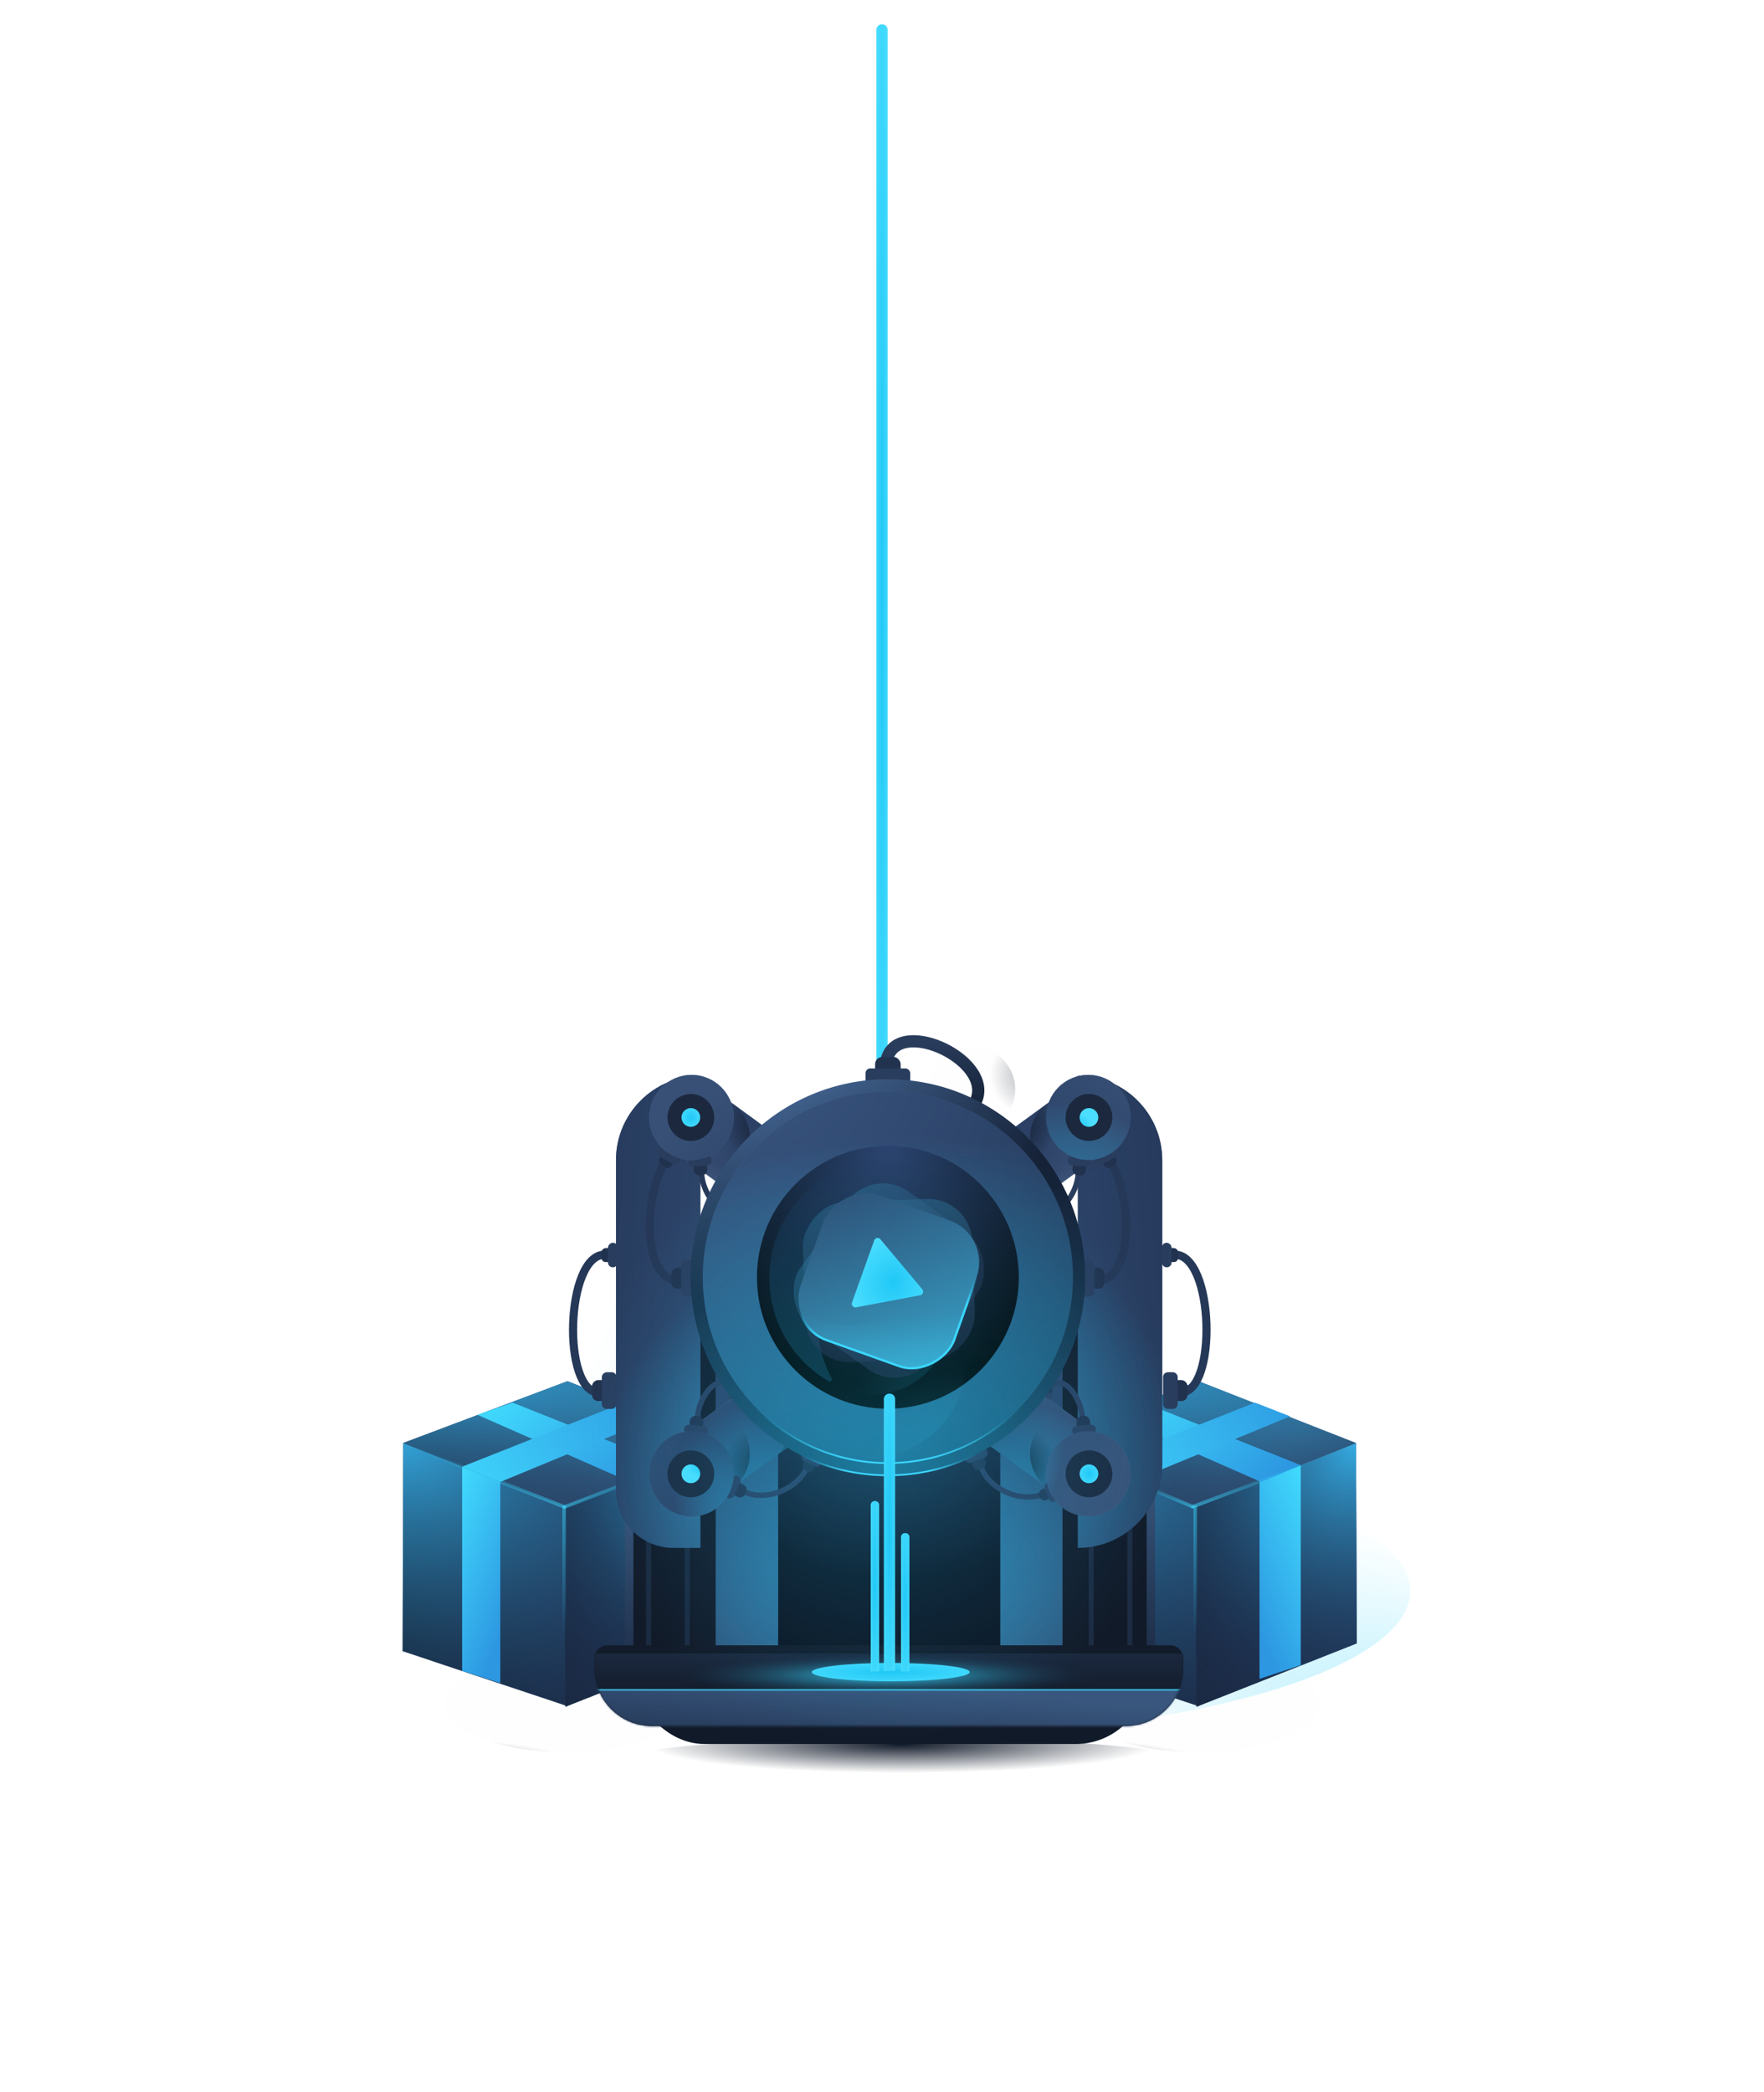 <svg width="942" height="1117" fill="none" xmlns="http://www.w3.org/2000/svg"><g opacity=".35" filter="url(#5gbm0t6vza)"><ellipse rx="78.327" ry="282.626" transform="matrix(0 1.002 .998 0 471 849.5)" fill="url(#qgg6lanusb)"/></g><g filter="url(#cz33iaj32c)"><path d="M468 15.922A2.922 2.922 0 01470.922 13h.156A2.922 2.922 0 01474 15.922V609h-6V15.923z" fill="url(#o8phpz82id)"/></g><path d="M300.314 804.724l-62.242-25.371" stroke="url(#cf9038b34e)" stroke-width="1.892" stroke-linecap="round" stroke-linejoin="round"/><path d="M300.313 804.724l62.478-25.371" stroke="url(#y4fzgfuu9f)" stroke-width="1.892" stroke-linecap="round" stroke-linejoin="round"/><path d="M300.652 804.724v99.516" stroke="url(#t2vk4ldecg)" stroke-width="1.892" stroke-linecap="round" stroke-linejoin="round"/><ellipse opacity=".5" rx="65.098" ry="26.033" transform="matrix(-1 0 0 1 302.679 909.503)" fill="url(#h3bmotze3h)"/><path fill-rule="evenodd" clip-rule="evenodd" d="M301.254 804.74l1.785 106.119L215 881.479l.365-111.126 85.889 34.387z" fill="url(#6l6blttd9i)"/><path fill-rule="evenodd" clip-rule="evenodd" d="M301.254 804.74l1.785 106.119L215 881.479l.365-111.126 85.889 34.387z" fill="url(#t0b50l6ylj)"/><path fill-rule="evenodd" clip-rule="evenodd" d="M387.145 770.353l.365 106.99-85.561 33.797-.694-106.4 85.89-34.387z" fill="url(#ysecooau5k)"/><path d="M387.145 770.353l.365 106.99-85.561 33.797-.694-106.4 85.89-34.387z" fill="url(#58y8tfoagl)"/><path d="M387.145 770.353l.365 106.99-85.561 33.797-.694-106.4 85.89-34.387z" fill="url(#k5z3unig6m)"/><path d="M357.616 781.38v107.573l-22.004 7.335V790.344l22.004-8.964z" fill="url(#o8nhzi7s7n)"/><path d="M246.783 782.033v110.018l20.374 6.519V790.997l-20.374-8.964z" fill="url(#yyhpjm854o)"/><path fill-rule="evenodd" clip-rule="evenodd" d="M387.145 770.393l-84.106-33.02-87.674 32.98 85.89 34.387 85.89-34.347z" fill="url(#dhrwa2c40p)"/><path opacity=".705" d="M387.145 770.393l-84.106-33.02-87.674 32.98 85.89 34.387 85.89-34.347z" fill="url(#0woyiivx5q)"/><path d="M387.145 770.393l-84.106-33.02-87.674 32.98 85.89 34.387 85.89-34.347z" fill="url(#vhm2qmlq3r)"/><path d="M357.616 782.195l-83.94-33.413-18.744 6.52 81.495 35.858 21.189-8.965z" fill="url(#sz41kcnk2s)"/><path d="M267.157 791.16l84.754-35.043-18.744-7.334-86.384 34.228 20.374 8.149z" fill="url(#x3y6av9q9t)"/><path fill-rule="evenodd" clip-rule="evenodd" d="M299.907 804.376l-83.171-33.283 83.171 33.283z" fill="url(#ssihomirzu)"/><path opacity=".5" d="M301.5 804.5l88.5-34.004" stroke="url(#zvgnxqw6rv)" stroke-width="1.892" stroke-linecap="round" stroke-linejoin="round"/><path opacity=".5" d="M301.5 804.5L216 771" stroke="url(#gz7thpxbuw)" stroke-width="1.892" stroke-linecap="round" stroke-linejoin="round"/><path opacity=".5" d="M301.292 804.683v89.382" stroke="url(#y3qhb2hhxx)" stroke-width="1.892" stroke-linecap="round" stroke-linejoin="round"/><path d="M637.314 804.724l-62.242-25.371" stroke="url(#ei5h12h4ey)" stroke-width="1.892" stroke-linecap="round" stroke-linejoin="round"/><path d="M637.313 804.724l62.478-25.371" stroke="url(#14hxb7h0qz)" stroke-width="1.892" stroke-linecap="round" stroke-linejoin="round"/><path d="M637.652 804.724v99.516" stroke="url(#0wdr7phwaA)" stroke-width="1.892" stroke-linecap="round" stroke-linejoin="round"/><ellipse opacity=".5" rx="65.098" ry="26.033" transform="matrix(-1 0 0 1 639.679 909.503)" fill="url(#m05nubf7rB)"/><path fill-rule="evenodd" clip-rule="evenodd" d="M638.254 804.74l1.785 106.119L552 881.479l.365-111.126 85.889 34.387z" fill="url(#ls9psg9twC)"/><path fill-rule="evenodd" clip-rule="evenodd" d="M638.254 804.74l1.785 106.119L552 881.479l.365-111.126 85.889 34.387z" fill="url(#so2byilgfD)"/><path fill-rule="evenodd" clip-rule="evenodd" d="M724.145 770.353l.365 106.99-85.561 33.797-.694-106.4 85.89-34.387z" fill="url(#kcevxvfbuE)"/><path d="M724.145 770.353l.365 106.99-85.561 33.797-.694-106.4 85.89-34.387z" fill="url(#b9uo95m81F)"/><path d="M724.145 770.353l.365 106.99-85.561 33.797-.694-106.4 85.89-34.387z" fill="url(#m8b6pl7eqG)"/><path d="M694.616 781.38v107.573l-22.004 7.335V790.344l22.004-8.964z" fill="url(#omfjsr13aH)"/><path d="M583.783 782.033v110.018l20.374 6.519V790.997l-20.374-8.964z" fill="url(#5ldbrl5syI)"/><path fill-rule="evenodd" clip-rule="evenodd" d="M724.145 770.393l-84.106-33.02-87.674 32.98 85.89 34.387 85.89-34.347z" fill="url(#rq88eekpnJ)"/><path opacity=".705" d="M724.145 770.393l-84.106-33.02-87.674 32.98 85.89 34.387 85.89-34.347z" fill="url(#aqo3caxsmK)"/><path d="M724.145 770.393l-84.106-33.02-87.674 32.98 85.89 34.387 85.89-34.347z" fill="url(#ys45juad8L)"/><path d="M694.616 782.195l-83.94-33.413-18.744 6.52 81.495 35.858 21.189-8.965z" fill="url(#doexjpbnjM)"/><path d="M604.157 791.16l84.754-35.043-18.744-7.334-86.384 34.228 20.374 8.149z" fill="url(#mmpsxr4w4N)"/><path fill-rule="evenodd" clip-rule="evenodd" d="M636.907 804.376l-83.171-33.283 83.171 33.283z" fill="url(#cprxgrftdO)"/><path opacity=".5" d="M636.907 804.376L727 770.496" stroke="url(#dvvt7o4mfP)" stroke-width="1.892" stroke-linecap="round" stroke-linejoin="round"/><path opacity=".5" d="M636.907 804.376L556.5 770" stroke="url(#92bthwx9sQ)" stroke-width="1.892" stroke-linecap="round" stroke-linejoin="round"/><path opacity=".5" d="M638.292 804.683v89.382" stroke="url(#yddco1ikaR)" stroke-width="1.892" stroke-linecap="round" stroke-linejoin="round"/><ellipse cx="481.591" cy="941.865" rx="158.409" ry="14.134" fill="url(#z3unv9ujvS)"/><rect x="333.768" y="673.414" width="283.062" height="244.125" rx="37.868" fill="url(#3h7w1wx4bT)"/><rect x="338.261" y="673.414" width="274.076" height="257.637" rx="37.868" fill="#111A29"/><path opacity=".5" stroke="#273C5B" stroke-width="2.696" stroke-linecap="round" stroke-linejoin="round" d="M346.348 781.514h20.668v110.802h-20.668z"/><path opacity=".5" stroke="#283D5C" stroke-width="2.696" stroke-linecap="round" stroke-linejoin="round" d="M582.683 781.514h20.668v110.802h-20.668z"/><path fill="#121B2A" d="M370.266 667.9h209.941v229.832H370.266z"/><path fill="url(#km6oypz04U)" d="M382.302 664.832h184.994v252.023H382.302z"/><path fill="url(#7fd25sjn7V)" d="M382.302 664.832h184.994v252.023H382.302z"/><path opacity=".705" fill="url(#wneosdzw3W)" d="M382.302 664.832h184.994v252.023H382.302z"/><path fill="url(#p096taxruX)" d="M415.541 690.53h118.616v201.786H415.541z"/><path d="M575.596 574.324c24.888 0 45.063 20.175 45.063 45.062v161.898c0 24.887-20.175 45.062-45.063 45.062V574.324z" fill="url(#7nzcwbwggY)"/><path opacity=".705" d="M575.596 574.324c24.888 0 45.063 20.175 45.063 45.062v161.898c0 24.887-20.175 45.062-45.063 45.062V574.324z" fill="url(#z3nz19wikZ)"/><path d="M328.938 619.386c0-24.888 20.176-45.063 45.063-45.063v252.023h-14.318c-16.98 0-30.745-13.765-30.745-30.745V619.386z" fill="url(#7qyh5jr0daa)"/><path opacity=".705" d="M328.938 619.254c0-24.815 20.249-44.931 45.063-44.931v252.023h-14.51c-16.874 0-30.553-13.679-30.553-30.553V619.254z" fill="url(#see9o6e0tab)"/><path d="M317.429 885.257a6.885 6.885 0 016.885-6.885h300.649a6.884 6.884 0 016.885 6.885v5.512c0 16.97-13.757 30.727-30.727 30.727H348.156c-16.97 0-30.727-13.757-30.727-30.727v-5.512z" fill="#121B2A"/><mask id="a" style="mask-type:alpha" maskUnits="userSpaceOnUse" x="317" y="878" width="315" height="44"><path d="M317.429 878.372h314.419v12.397c0 16.97-13.757 30.727-30.727 30.727H348.156c-16.97 0-30.727-13.757-30.727-30.727v-12.397z" fill="#fff"/></mask><g mask="url(#a)"><path fill="url(#1vtocgaz8ad)" d="M310.801 882.772h325.784v19.362H310.801z"/><path fill="url(#kzpo48hddae)" d="M310.801 882.772h325.784v19.362H310.801z"/><path fill="url(#4r378b2hgaf)" d="M310.801 902.134h325.784v25.523H310.801z"/><path opacity=".703" stroke="#40D8FD" stroke-width=".948" stroke-linecap="round" stroke-linejoin="round" d="M310.801 902.134h325.784v25.523H310.801z"/></g><g filter="url(#octcop23pag)"><ellipse cx="475.685" cy="892.674" rx="42.171" ry="4.889" fill="url(#oab2fb31bah)"/></g><ellipse opacity=".35" rx="22.14" ry="23.059" transform="rotate(-60.061 761.982 -158.837) skewX(-.122)" fill="url(#g4kail8b3ai)"/><path d="M359.507 683.496l2.713-.004c-19.814-.006-18.446-46.901-6.562-63.706" stroke="#253857" stroke-width="4.345"/><rect x="367.67" y="676.844" width="11.198" height="9.142" rx="3.188" transform="rotate(90 367.67 676.844)" fill="#21324E"/><rect x="371.574" y="672.646" width="19.596" height="7.81" rx="2.525" transform="rotate(90 371.574 672.646)" fill="#293D5E"/><rect width="7.452" height="6.106" rx="2.232" transform="rotate(30.061 -968.78 966.835) skewX(.122)" fill="#21324E"/><rect width="13.04" height="5.216" rx="2.525" transform="rotate(30.061 -962.523 962.925) skewX(.122)" fill="#293D5E"/><path d="M317.15 743.434l2.713-.004c-19.814-.006-17.995-73.62 3.122-73.62" stroke="#253857" stroke-width="4.345"/><rect x="325.312" y="736.78" width="11.198" height="9.142" rx="3.188" transform="rotate(90 325.312 736.78)" fill="#21324E"/><rect x="329.218" y="732.582" width="19.596" height="7.81" rx="2.525" transform="rotate(90 329.218 732.582)" fill="#293D5E"/><rect x="327.282" y="666.303" width="7.466" height="6.095" rx="2.232" transform="rotate(90 327.282 666.303)" fill="#21324E"/><rect x="329.886" y="663.505" width="13.064" height="5.207" rx="2.525" transform="rotate(90 329.886 663.505)" fill="#293D5E"/><path d="M633.161 743.434l-2.713-.004c19.814-.006 17.995-73.62-3.122-73.62" stroke="#253857" stroke-width="4.345"/><rect width="11.198" height="9.142" rx="3.188" transform="matrix(0 1 1 0 624.999 736.78)" fill="#21324E"/><rect width="19.596" height="7.81" rx="2.525" transform="matrix(0 1 1 0 621.094 732.582)" fill="#293D5E"/><rect width="7.466" height="6.095" rx="2.232" transform="matrix(0 1 1 0 623.029 666.303)" fill="#21324E"/><rect width="13.064" height="5.207" rx="2.525" transform="matrix(0 1 1 0 620.425 663.505)" fill="#293D5E"/><path d="M588.771 683.496l-2.713-.004c19.814-.006 18.446-46.901 6.562-63.706" stroke="#253857" stroke-width="4.345"/><rect width="11.198" height="9.142" rx="3.188" transform="matrix(0 1 1 0 580.609 676.844)" fill="#21324E"/><rect width="19.596" height="7.81" rx="2.525" transform="matrix(0 1 1 0 576.704 672.646)" fill="#293D5E"/><rect width="7.452" height="6.106" rx="2.232" transform="matrix(-.866 .501 .499 .867 594.278 615.334)" fill="#21324E"/><rect width="13.04" height="5.216" rx="2.525" transform="matrix(-.866 .501 .499 .867 595.395 611.674)" fill="#293D5E"/><path d="M447.111 665.142a7.522 7.522 0 0010.559-1.484 7.565 7.565 0 00-1.485-10.57l-64.625-48.887a7.521 7.521 0 00-10.559 1.484 7.565 7.565 0 001.486 10.57l64.624 48.887z" fill="url(#2uwn6h0xlaj)"/><path opacity=".396" d="M447.111 665.142a7.522 7.522 0 0010.559-1.484 7.565 7.565 0 00-1.485-10.57l-64.625-48.887a7.521 7.521 0 00-10.559 1.484 7.565 7.565 0 001.486 10.57l64.624 48.887z" fill="url(#p9w9pu2seak)"/><path d="M379.778 580.828c-6.694-4.882-16.067-3.398-20.924 3.315l-5.173 7.148c-4.849 6.699-3.364 16.072 3.317 20.945l34.052 24.837c6.695 4.882 16.067 3.398 20.925-3.314l5.173-7.148c4.849-6.7 3.364-16.073-3.317-20.946l-34.053-24.837z" fill="url(#4hzmo8buhal)"/><path opacity=".829" d="M379.778 580.828c-6.694-4.882-16.067-3.398-20.924 3.315l-5.173 7.148c-4.849 6.699-3.364 16.072 3.317 20.945l34.052 24.837c6.695 4.882 16.067 3.398 20.925-3.314l5.173-7.148c4.849-6.7 3.364-16.073-3.317-20.946l-34.053-24.837z" fill="url(#1tnyple5wam)"/><path opacity=".705" d="M383.348 583.432c-8.665-6.32-20.797-4.398-27.084 4.289-6.276 8.672-4.354 20.804 4.294 27.111l26.923 19.638c8.665 6.319 20.797 4.398 27.084-4.29 6.276-8.671 4.354-20.804-4.294-27.111l-26.923-19.637z" fill="url(#a0zxqwg21an)"/><ellipse opacity=".814" rx="22.134" ry="23.066" transform="rotate(-55.066 770.504 -59.02) skewX(-.133)" fill="url(#28nurd9waao)"/><path d="M391.943 642.078c-6.64 10.263-18.564-6.897-17.174-18.168" stroke="#253857" stroke-width="2.868"/><g opacity=".85"><rect width="4.344" height="4.565" rx="1.922" transform="matrix(-.818 -.574 .573 -.82 393.254 644.13)" fill="#21324E"/><rect width="7.601" height="3.043" rx="1.511" transform="matrix(-.818 -.574 .573 -.82 396.33 642.568)" fill="url(#2dcp8cc85ap)"/></g><path d="M370.416 623.42a3.213 3.213 0 012.917-3.483l.829-.072a3.21 3.21 0 013.476 2.922l.105 1.206a3.214 3.214 0 01-2.917 3.483l-.83.073a3.21 3.21 0 01-3.475-2.923l-.105-1.206z" fill="#21324E"/><path d="M367.43 620.456c-.121-1.391.904-2.636 2.292-2.758l7.612-.667c1.388-.121 2.613.926 2.735 2.317.121 1.391-.904 2.636-2.293 2.758l-7.611.667c-1.388.121-2.614-.927-2.735-2.317z" fill="#293D5E"/><ellipse rx="22.692" ry="22.547" transform="matrix(0 1 1 0 369.289 596.54)" fill="url(#kohg56kjkaq)"/><ellipse opacity=".705" rx="22.692" ry="22.547" transform="matrix(0 1 1 0 369.289 596.54)" fill="url(#9ax94a9omar)"/><ellipse cx="368.928" cy="596.577" rx="12.478" ry="12.527" fill="#1B283E"/><g filter="url(#chtt1878cas)"><ellipse cx="368.928" cy="596.576" rx="4.991" ry="5.011" fill="url(#t3xqyrga7at)"/></g><path d="M503.34 665.142a7.523 7.523 0 01-10.56-1.484 7.566 7.566 0 011.486-10.57l64.624-48.887a7.521 7.521 0 0110.559 1.484 7.566 7.566 0 01-1.485 10.57l-64.624 48.887z" fill="url(#bnwq5a7ykau)"/><path opacity=".396" d="M503.34 665.142a7.523 7.523 0 01-10.56-1.484 7.566 7.566 0 011.486-10.57l64.624-48.887a7.521 7.521 0 0110.559 1.484 7.566 7.566 0 01-1.485 10.57l-64.624 48.887z" fill="url(#cwn24u46tav)"/><path d="M570.672 580.828c6.694-4.882 16.067-3.398 20.925 3.315l5.173 7.148c4.848 6.699 3.364 16.072-3.318 20.945L559.4 637.073c-6.694 4.882-16.067 3.398-20.925-3.314l-5.173-7.148c-4.848-6.7-3.364-16.073 3.318-20.946l34.052-24.837z" fill="url(#q8cp4le56aw)"/><path opacity=".829" d="M570.672 580.828c6.694-4.882 16.067-3.398 20.925 3.315l5.173 7.148c4.848 6.699 3.364 16.072-3.318 20.945L559.4 637.073c-6.694 4.882-16.067 3.398-20.925-3.314l-5.173-7.148c-4.848-6.7-3.364-16.073 3.318-20.946l34.052-24.837z" fill="url(#4pl7n61axax)"/><path opacity=".705" d="M567.103 583.432c8.664-6.32 20.796-4.398 27.084 4.289 6.275 8.672 4.354 20.804-4.294 27.111l-26.924 19.638c-8.664 6.319-20.796 4.398-27.084-4.29-6.275-8.671-4.354-20.804 4.294-27.111l26.924-19.637z" fill="url(#r52yp79pxay)"/><ellipse opacity=".814" rx="22.134" ry="23.066" transform="matrix(-.573 -.82 -.818 .575 572.773 606.448)" fill="url(#0o2erafaqaz)"/><path d="M558.507 642.078c6.64 10.263 18.565-6.897 17.174-18.168" stroke="#293D5E" stroke-width="2.868"/><g opacity=".85"><rect width="4.344" height="4.565" rx="1.922" transform="matrix(.818 -.574 -.573 -.82 557.196 644.129)" fill="#21324E"/><rect width="7.601" height="3.043" rx="1.511" transform="matrix(.818 -.574 -.573 -.82 554.121 642.566)" fill="url(#69bcj5c2vaA)"/></g><path d="M580.033 623.418a3.214 3.214 0 00-2.917-3.483l-.83-.072a3.209 3.209 0 00-3.475 2.922l-.106 1.206a3.214 3.214 0 002.918 3.483l.829.073a3.212 3.212 0 003.476-2.923l.105-1.206z" fill="#21324E"/><path d="M583.019 620.453c.121-1.39-.904-2.635-2.292-2.757l-7.612-.667c-1.388-.122-2.613.926-2.734 2.317-.122 1.391.904 2.636 2.292 2.757l7.611.667c1.389.122 2.614-.926 2.735-2.317z" fill="#293D5E"/><ellipse cx="581.161" cy="596.539" rx="22.692" ry="22.547" transform="rotate(90 581.161 596.539)" fill="url(#0e0wqfp9yaB)"/><ellipse opacity=".705" cx="581.161" cy="596.539" rx="22.692" ry="22.547" transform="rotate(90 581.161 596.539)" fill="url(#dufbtm5ocaC)"/><ellipse rx="12.478" ry="12.527" transform="matrix(-1 0 0 1 581.523 596.577)" fill="#1B283E"/><g filter="url(#5mrj1koinaD)"><ellipse rx="4.991" ry="5.011" transform="matrix(-1 0 0 1 581.523 596.576)" fill="url(#4awti6kspaE)"/></g><path d="M503.34 718.247a7.523 7.523 0 00-10.56 1.484 7.566 7.566 0 001.486 10.57l64.624 48.887a7.522 7.522 0 0010.559-1.484 7.565 7.565 0 00-1.485-10.57l-64.624-48.887z" fill="url(#249nq84bzaF)"/><path opacity=".396" d="M503.34 718.247a7.523 7.523 0 00-10.56 1.484 7.566 7.566 0 001.486 10.57l64.624 48.887a7.522 7.522 0 0010.559-1.484 7.565 7.565 0 00-1.485-10.57l-64.624-48.887z" fill="url(#9aqvrv96aaG)"/><path d="M570.672 802.56c6.694 4.883 16.067 3.398 20.925-3.314l5.173-7.148c4.848-6.699 3.364-16.072-3.318-20.945L559.4 746.316c-6.694-4.883-16.067-3.398-20.925 3.314l-13.948 19.273 46.145 33.657z" fill="url(#tj5mdb95uaH)"/><path opacity=".705" d="M567.103 799.957c8.664 6.32 20.796 4.398 27.084-4.29 6.275-8.671 4.354-20.803-4.294-27.111l-42.619-31.084-22.747 31.431 42.576 31.054z" fill="url(#sxv0sin3eaI)"/><path d="M555.44 798.22c-14.178 4.174-30.51-6.294-32.077-17.541" stroke="#293D5E" stroke-width="2.868"/><g opacity=".85"><rect width="6.216" height="6.53" rx="2.768" transform="matrix(-.358 -.934 .933 -.359 556.175 801.812)" fill="#21324E"/><rect width="10.877" height="4.353" rx="2.177" transform="matrix(-.358 -.934 .933 -.359 561.069 802.426)" fill="#293D5E"/></g><path d="M519.028 781.343a3.218 3.218 0 011.919-4.121l.782-.285a3.207 3.207 0 014.112 1.921l.413 1.138a3.218 3.218 0 01-1.919 4.121l-.782.285a3.205 3.205 0 01-4.112-1.921l-.413-1.138z" fill="#21324E"/><path d="M515.378 779.254c-.476-1.312.193-2.781 1.503-3.259l7.179-2.619c1.31-.477 2.764.217 3.24 1.529.476 1.312-.193 2.78-1.502 3.258l-7.18 2.619c-1.309.478-2.764-.217-3.24-1.528z" fill="#293D5E"/><ellipse opacity=".814" rx="22.134" ry="23.066" transform="rotate(124.934 83.875 537.765) skewX(-.133)" fill="url(#4w2jextusaJ)"/><path d="M560.677 741.311c6.64-10.264 18.564 6.897 17.174 18.167" stroke="#293D5E" stroke-width="2.868"/><g opacity=".85"><rect width="4.344" height="4.565" rx="1.922" transform="matrix(.818 .574 -.573 .82 559.365 739.26)" fill="#21324E"/><rect width="7.601" height="3.043" rx="1.511" transform="matrix(.818 .574 -.573 .82 556.29 740.822)" fill="#293D5E"/></g><path d="M582.204 759.968a3.214 3.214 0 01-2.917 3.483l-.829.073a3.21 3.21 0 01-3.476-2.923l-.105-1.206a3.214 3.214 0 012.917-3.483l.829-.072a3.21 3.21 0 013.476 2.922l.105 1.206z" fill="#21324E"/><path d="M585.191 762.934c.122 1.391-.904 2.636-2.292 2.757l-7.611.667c-1.388.122-2.614-.926-2.735-2.317-.121-1.39.904-2.635 2.292-2.757l7.612-.667c1.388-.122 2.613.926 2.734 2.317z" fill="#293D5E"/><ellipse rx="22.692" ry="22.547" transform="matrix(0 -1 -1 0 581.161 786.849)" fill="url(#0mny445tiaK)"/><ellipse opacity=".705" rx="22.692" ry="22.547" transform="matrix(0 -1 -1 0 581.161 786.849)" fill="url(#hftokvg9eaL)"/><ellipse cx="581.523" cy="786.811" rx="12.478" ry="12.527" transform="rotate(-180 581.523 786.811)" fill="#1B283E"/><g filter="url(#y82sgyy8baM)"><ellipse cx="581.523" cy="786.811" rx="4.991" ry="5.011" transform="rotate(-180 581.523 786.811)" fill="url(#kobm7wtz8aN)"/></g><path d="M447.111 718.247a7.522 7.522 0 0110.559 1.484 7.565 7.565 0 01-1.485 10.57l-64.625 48.887a7.522 7.522 0 01-10.559-1.484 7.565 7.565 0 011.486-10.57l64.624-48.887z" fill="url(#fnz0l4h34aO)"/><path opacity=".396" d="M447.111 718.247a7.522 7.522 0 0110.559 1.484 7.565 7.565 0 01-1.485 10.57l-64.625 48.887a7.522 7.522 0 01-10.559-1.484 7.565 7.565 0 011.486-10.57l64.624-48.887z" fill="url(#ea3gsf20taP)"/><path d="M379.778 802.561c-6.694 4.882-16.067 3.398-20.924-3.314l-5.173-7.149c-4.849-6.699-3.364-16.072 3.317-20.945l34.052-24.837c6.695-4.882 16.067-3.398 20.925 3.314l5.173 7.148c4.849 6.7 3.364 16.073-3.317 20.946l-34.053 24.837z" fill="url(#90yov7oz9aQ)"/><path opacity=".829" d="M379.778 802.561c-6.694 4.882-16.067 3.398-20.924-3.314l-5.173-7.149c-4.849-6.699-3.364-16.072 3.317-20.945l34.052-24.837c6.695-4.882 16.067-3.398 20.925 3.314l5.173 7.148c4.849 6.7 3.364 16.073-3.317 20.946l-34.053 24.837z" fill="url(#s1anakdz7aR)"/><path opacity=".705" d="M383.348 799.957c-8.665 6.32-20.797 4.399-27.084-4.289-6.276-8.672-4.354-20.804 4.294-27.111l26.923-19.638c8.665-6.319 20.797-4.398 27.084 4.29 6.276 8.671 4.354 20.804-4.294 27.111l-26.923 19.637z" fill="url(#a7joeyvj6aS)"/><path opacity=".705" d="M383.348 799.957c-8.665 6.32-20.797 4.399-27.084-4.289-6.276-8.672-4.354-20.804 4.294-27.111l42.618-31.085 22.748 31.432-42.576 31.053z" fill="url(#66gpwshsxaT)"/><ellipse opacity=".814" rx="22.134" ry="23.066" transform="matrix(.573 .82 .818 -.575 377.679 776.941)" fill="url(#vw91xldm8aU)"/><path d="M389.773 741.31c-6.64-10.263-18.565 6.897-17.174 18.168" stroke="#293D5E" stroke-width="2.868"/><g opacity=".85"><rect width="4.344" height="4.565" rx="1.922" transform="matrix(-.818 .574 .573 .82 391.085 739.26)" fill="#21324E"/><rect width="7.601" height="3.043" rx="1.511" transform="matrix(-.818 .574 .573 .82 394.16 740.823)" fill="url(#6dsthfn9iaV)"/></g><path d="M368.244 759.968a3.213 3.213 0 002.917 3.482l.829.073a3.21 3.21 0 003.476-2.923l.105-1.206a3.212 3.212 0 00-2.917-3.482l-.829-.073a3.21 3.21 0 00-3.476 2.922l-.105 1.207z" fill="#21324E"/><path d="M365.259 762.933c-.122 1.391.904 2.636 2.292 2.758l7.611.667c1.388.121 2.614-.926 2.735-2.317s-.904-2.636-2.292-2.758l-7.612-.667c-1.388-.121-2.613.926-2.734 2.317z" fill="#293D5E"/><path d="M430.335 784.697c-7.082 13.002-26.014 17.176-35.055 10.334" stroke="#293D5E" stroke-width="2.868"/><g opacity=".85"><rect width="6.214" height="6.532" rx="2.768" transform="matrix(-.912 -.407 .406 -.915 433.39 786.715)" fill="#21324E"/><rect width="10.873" height="4.354" rx="2.177" transform="matrix(-.912 -.407 .406 -.915 437.283 783.679)" fill="#293D5E"/></g><path d="M392.682 798.571a3.22 3.22 0 01-1.552-4.273l.353-.758a3.204 3.204 0 014.263-1.555l1.093.511a3.218 3.218 0 011.551 4.273l-.352.758a3.204 3.204 0 01-4.263 1.555l-1.093-.511z" fill="#21324E"/><path d="M388.626 799.681c-1.262-.59-1.825-2.102-1.236-3.368l3.23-6.942a2.535 2.535 0 013.369-1.215c1.262.59 1.825 2.102 1.236 3.368l-3.23 6.942a2.535 2.535 0 01-3.369 1.215z" fill="#293D5E"/><ellipse cx="369.289" cy="786.85" rx="22.692" ry="22.547" transform="rotate(-90 369.289 786.85)" fill="url(#t162yd0wgaW)"/><ellipse opacity=".705" cx="369.289" cy="786.85" rx="22.692" ry="22.547" transform="rotate(-90 369.289 786.85)" fill="url(#vgl0z741saX)"/><ellipse opacity=".705" cx="369.289" cy="786.85" rx="22.692" ry="22.547" transform="rotate(-90 369.289 786.85)" fill="url(#shpywb0uyaY)"/><ellipse rx="12.478" ry="12.527" transform="matrix(1 0 0 -1 368.927 786.811)" fill="#1B283E"/><g filter="url(#ypo8nsu16aZ)"><ellipse rx="4.991" ry="5.011" transform="matrix(1 0 0 -1 368.927 786.811)" fill="url(#oebns8nnxba)"/></g><path d="M473.093 567.97c3.219-27.374 58.022-2.711 48.113 19.756" stroke="url(#gtlk1zydxbb)" stroke-width="6.517"/><rect x="480.965" y="574.958" width="13.653" height="10.692" rx="3.826" transform="rotate(-180 480.965 574.958)" fill="#21324E"/><rect x="486.085" y="579.525" width="23.892" height="9.134" rx="2.525" transform="rotate(-180 486.085 579.525)" fill="#293D5E"/><ellipse cx="474.139" cy="681.885" rx="105.342" ry="105.726" fill="url(#yybaxui04bc)"/><ellipse opacity=".705" cx="474.139" cy="681.885" rx="105.342" ry="105.726" fill="url(#cmmahwzdcbd)"/><ellipse cx="474.139" cy="681.885" rx="105.342" ry="105.726" stroke="url(#t73n3zwadbe)" stroke-width=".949" stroke-linecap="round" stroke-linejoin="round"/><ellipse cx="474.138" cy="681.885" rx="98.826" ry="99.186" fill="url(#ll1m1g7nubf)"/><ellipse opacity=".705" cx="474.138" cy="681.885" rx="98.826" ry="99.186" fill="url(#kxbpib4pybg)"/><ellipse cx="474.138" cy="681.885" rx="98.826" ry="99.186" stroke="url(#f1tsvvgf3bh)" stroke-width=".949" stroke-linecap="round" stroke-linejoin="round"/><ellipse cx="474.139" cy="681.886" rx="59.73" ry="59.948" fill="url(#3zg0nldcubi)"/><ellipse cx="474.139" cy="681.885" rx="69.918" ry="70.173" fill="url(#kyb9dkwicbj)"/><path opacity=".3" fill-rule="evenodd" clip-rule="evenodd" d="M525.988 645.017c.709.984-.378 2.231-1.497 1.766a63.232 63.232 0 00-24.324-4.832c-35.105 0-63.563 28.528-63.563 63.72 0 10.872 2.716 21.107 7.505 30.063.572 1.069-.564 2.27-1.611 1.659-18.921-11.038-31.64-31.586-31.64-55.113 0-35.192 28.458-63.72 63.563-63.72 21.226 0 40.023 10.43 51.567 26.457z" fill="url(#hzaqrm60mbk)"/><g filter="url(#4hsy3sb1pbl)"><path d="M464.966 803.449c0-1.169.948-2.116 2.117-2.116h.259c1.169 0 2.117.947 2.117 2.116v88.867h-4.493v-88.867z" fill="url(#9380jap7ubm)"/></g><g filter="url(#dr7obdlmibn)"><path d="M472 746.922a2.922 2.922 0 012.922-2.922h.156a2.922 2.922 0 012.922 2.922V892h-6V746.922z" fill="url(#jdoyyxljybo)"/></g><g filter="url(#3oz75zy9abp)"><path d="M481.141 820.565c0-1.169.948-2.117 2.117-2.117h.259c1.169 0 2.117.948 2.117 2.117v71.751h-4.493v-71.751z" fill="url(#w7tj8glf8bq)"/></g><g opacity=".25" filter="url(#4irn3hmxjbr)"><ellipse cx="469.151" cy="766.438" rx="159.238" ry="162.957" fill="url(#snk99xz8ubs)" shape-rendering="crispEdges"/></g><g opacity=".5"><g opacity=".35" filter="url(#og8pbupj9bt)"><ellipse rx="49.344" ry="55.02" transform="matrix(0 1.002 .998 0 460.377 729.612)" fill="url(#2q7bfs0pabu)"/></g><g opacity=".35" filter="url(#yxq9wxjobbv)"><ellipse rx="38.07" ry="42.015" transform="matrix(0 1.002 .998 0 464.278 706.639)" fill="url(#56bhxthrtbw)"/></g></g><rect opacity=".4" width="90.566" height="85.7" rx="23.56" transform="matrix(-.999 .034 .034 .999 518.438 639.291)" fill="url(#15j024xqcbx)"/><rect opacity=".4" width="89.753" height="84.93" rx="23.56" transform="matrix(-.579 .816 .816 .578 465.964 622.478)" fill="url(#5lyem2k2jby)"/><rect width="86.959" height="82.286" rx="23.56" transform="matrix(-.942 -.337 -.336 .942 529.416 659.534)" fill="url(#bwu6cagqbbz)"/><rect width="86.959" height="82.286" rx="23.56" transform="matrix(-.942 -.337 -.336 .942 529.416 659.534)" fill="url(#3pqhkflrwbA)"/><rect width="86.959" height="82.286" rx="23" transform="matrix(-.942 -.337 -.336 .942 529.416 659.534)" stroke="url(#2c5e2spwsbB)" stroke-width="1.245" stroke-linecap="round" stroke-linejoin="round"/><path opacity=".3" fill-rule="evenodd" clip-rule="evenodd" d="M514.731 655.755c7.178 6.175 10.202 16.356 6.827 25.805l-11.887 33.28c-4.377 12.253-17.857 18.635-30.109 14.254l-37.521-13.418c-6.828-2.442-11.834-7.712-14.17-14.02a72.88 72.88 0 003.575 1.385c33.569 12.004 69.526-2.718 80.313-32.883a52.571 52.571 0 002.972-14.403z" fill="url(#tsl3zzlivbC)"/><g filter="url(#fg9p1u84qbD)"><path fill-rule="evenodd" clip-rule="evenodd" d="M491.354 691.491l-34.212 6.459-.004-.001a1.915 1.915 0 01-1.826-.653 1.976 1.976 0 01-.338-1.93l11.854-33.148a1.975 1.975 0 011.485-1.278 1.915 1.915 0 011.826.653l22.359 26.689.003.002c.444.532.575 1.268.338 1.929a1.975 1.975 0 01-1.485 1.278z" fill="url(#gm9gur7p8bE)"/></g><defs><radialGradient id="qgg6lanusb" cx="0" cy="0" r="1" gradientUnits="userSpaceOnUse" gradientTransform="rotate(74.755 -145.377 193.151) scale(190.792 107.03)"><stop stop-color="#21C8F6"/><stop offset="1" stop-color="#4BDEFF" stop-opacity="0"/></radialGradient><radialGradient id="o8phpz82id" cx="0" cy="0" r="1" gradientUnits="userSpaceOnUse" gradientTransform="matrix(4.104 0 0 407.664 471 311)"><stop stop-color="#21C8F6"/><stop offset="1" stop-color="#4BDEFF"/></radialGradient><radialGradient id="h3bmotze3h" cx="0" cy="0" r="1" gradientUnits="userSpaceOnUse" gradientTransform="matrix(.108 10.489 -64.86 .666 64.99 29.688)"><stop stop-color="#0A151D"/><stop offset="1" stop-color="#0F2638" stop-opacity=".01"/></radialGradient><radialGradient id="6l6blttd9i" cx="0" cy="0" r="1" gradientUnits="userSpaceOnUse" gradientTransform="rotate(149.469 40.75 447.22) scale(113.762 176.574)"><stop stop-color="#2B436F"/><stop offset="1" stop-color="#18263E"/></radialGradient><radialGradient id="t0b50l6ylj" cx="0" cy="0" r="1" gradientUnits="userSpaceOnUse" gradientTransform="rotate(4.861 -8858.973 2913.254) scale(226.225 199.177)"><stop stop-color="#35ADE5"/><stop offset="1" stop-color="#0C1523" stop-opacity="0"/></radialGradient><radialGradient id="58y8tfoagl" cx="0" cy="0" r="1" gradientUnits="userSpaceOnUse" gradientTransform="matrix(-116.13 78.195 -122.672 -182.184 387.51 811.816)"><stop stop-color="#2B436F"/><stop offset="1" stop-color="#18263E"/></radialGradient><radialGradient id="k5z3unig6m" cx="0" cy="0" r="1" gradientUnits="userSpaceOnUse" gradientTransform="rotate(120.657 -25.454 495.448) scale(153.444 138.123)"><stop stop-color="#35ADE5"/><stop offset="1" stop-color="#0C1523" stop-opacity="0"/></radialGradient><radialGradient id="dhrwa2c40p" cx="0" cy="0" r="1" gradientUnits="userSpaceOnUse" gradientTransform="matrix(-123.799 22.994 -10.672 -57.457 357.452 761.138)"><stop stop-color="#70A6E9"/><stop offset="1" stop-color="#385076"/></radialGradient><radialGradient id="0woyiivx5q" cx="0" cy="0" r="1" gradientUnits="userSpaceOnUse" gradientTransform="rotate(119.208 13.544 413.855) scale(200.078 129.258)"><stop stop-color="#25C2F2" stop-opacity=".626"/><stop offset="1" stop-color="#293F64"/></radialGradient><radialGradient id="vhm2qmlq3r" cx="0" cy="0" r="1" gradientUnits="userSpaceOnUse" gradientTransform="rotate(1.197 -34970.51 10673.34) scale(439.914 95.821)"><stop stop-color="#35ADE5"/><stop offset="1" stop-color="#0C1523" stop-opacity="0"/></radialGradient><radialGradient id="m05nubf7rB" cx="0" cy="0" r="1" gradientUnits="userSpaceOnUse" gradientTransform="matrix(.108 10.489 -64.86 .666 64.99 29.688)"><stop stop-color="#0A151D"/><stop offset="1" stop-color="#0F2638" stop-opacity=".01"/></radialGradient><radialGradient id="ls9psg9twC" cx="0" cy="0" r="1" gradientUnits="userSpaceOnUse" gradientTransform="rotate(149.469 209.25 493.207) scale(113.762 176.574)"><stop stop-color="#2B436F"/><stop offset="1" stop-color="#18263E"/></radialGradient><radialGradient id="so2byilgfD" cx="0" cy="0" r="1" gradientUnits="userSpaceOnUse" gradientTransform="rotate(4.861 -8690.473 6883.065) scale(226.225 199.177)"><stop stop-color="#35ADE5"/><stop offset="1" stop-color="#0C1523" stop-opacity="0"/></radialGradient><radialGradient id="b9uo95m81F" cx="0" cy="0" r="1" gradientUnits="userSpaceOnUse" gradientTransform="matrix(-116.13 78.195 -122.672 -182.184 724.51 811.816)"><stop stop-color="#2B436F"/><stop offset="1" stop-color="#18263E"/></radialGradient><radialGradient id="m8b6pl7eqG" cx="0" cy="0" r="1" gradientUnits="userSpaceOnUse" gradientTransform="rotate(120.657 143.046 591.448) scale(153.444 138.123)"><stop stop-color="#35ADE5"/><stop offset="1" stop-color="#0C1523" stop-opacity="0"/></radialGradient><radialGradient id="rq88eekpnJ" cx="0" cy="0" r="1" gradientUnits="userSpaceOnUse" gradientTransform="matrix(-123.799 22.994 -10.672 -57.457 694.452 761.138)"><stop stop-color="#70A6E9"/><stop offset="1" stop-color="#385076"/></radialGradient><radialGradient id="aqo3caxsmK" cx="0" cy="0" r="1" gradientUnits="userSpaceOnUse" gradientTransform="rotate(119.208 182.044 512.698) scale(200.078 129.258)"><stop stop-color="#25C2F2" stop-opacity=".626"/><stop offset="1" stop-color="#293F64"/></radialGradient><radialGradient id="ys45juad8L" cx="0" cy="0" r="1" gradientUnits="userSpaceOnUse" gradientTransform="rotate(1.197 -34802.01 26801.354) scale(439.914 95.821)"><stop stop-color="#35ADE5"/><stop offset="1" stop-color="#0C1523" stop-opacity="0"/></radialGradient><radialGradient id="z3unv9ujvS" cx="0" cy="0" r="1" gradientUnits="userSpaceOnUse" gradientTransform="matrix(0 15.312 -135.784 0 481.591 931.265)"><stop stop-color="#111A29"/><stop offset="1" stop-color="#111A29" stop-opacity="0"/></radialGradient><radialGradient id="wneosdzw3W" cx="0" cy="0" r="1" gradientUnits="userSpaceOnUse" gradientTransform="matrix(8.088 -106.748 136.588 10.348 474.85 838.716)"><stop stop-color="#25C2F2" stop-opacity=".626"/><stop offset="1" stop-color="#293F64"/></radialGradient><radialGradient id="p096taxruX" cx="0" cy="0" r="1" gradientUnits="userSpaceOnUse" gradientTransform="matrix(-4.495 288.716 -191.071 -2.975 479.343 555.86)"><stop stop-color="#486AA8"/><stop offset="1" stop-color="#0C1321"/></radialGradient><radialGradient id="z3nz19wikZ" cx="0" cy="0" r="1" gradientUnits="userSpaceOnUse" gradientTransform="rotate(-39.416 1334.224 -292.577) scale(141.483 141.296)"><stop stop-color="#25C2F2" stop-opacity=".626"/><stop offset="1" stop-color="#293F64"/></radialGradient><radialGradient id="see9o6e0tab" cx="0" cy="0" r="1" gradientUnits="userSpaceOnUse" gradientTransform="matrix(-48.076 -106.749 106.382 -47.911 438.007 789.171)"><stop stop-color="#25C2F2" stop-opacity=".626"/><stop offset="1" stop-color="#293F64"/></radialGradient><radialGradient id="kzpo48hddae" cx="0" cy="0" r="1" gradientUnits="userSpaceOnUse" gradientTransform="matrix(0 11.71 -113.591 0 473.693 894.481)"><stop stop-color="#37D4FB"/><stop offset="1" stop-color="#1B283E" stop-opacity="0"/></radialGradient><radialGradient id="oab2fb31bah" cx="0" cy="0" r="1" gradientUnits="userSpaceOnUse" gradientTransform="matrix(57.69 0 0 6.688 475.685 892.674)"><stop stop-color="#21C8F6"/><stop offset="1" stop-color="#4BDEFF"/></radialGradient><radialGradient id="g4kail8b3ai" cx="0" cy="0" r="1" gradientUnits="userSpaceOnUse" gradientTransform="matrix(22.14 0 0 21.544 22.14 23.06)"><stop stop-color="#0F1827"/><stop offset="1" stop-color="#0F1827" stop-opacity=".01"/></radialGradient><radialGradient id="p9w9pu2seak" cx="0" cy="0" r="1" gradientUnits="userSpaceOnUse" gradientTransform="matrix(-56.37 -48.558 3.067 -3.56 412.172 659.336)"><stop stop-color="#354C71"/><stop offset="1" stop-color="#fff" stop-opacity=".01"/></radialGradient><radialGradient id="1tnyple5wam" cx="0" cy="0" r="1" gradientUnits="userSpaceOnUse" gradientTransform="matrix(19.821 48.854 -44.73 18.147 364.069 669.386)"><stop stop-color="#fff"/><stop offset="1" stop-color="#fff" stop-opacity=".01"/></radialGradient><radialGradient id="a0zxqwg21an" cx="0" cy="0" r="1" gradientUnits="userSpaceOnUse" gradientTransform="matrix(143.708 67.735 -16.24 34.455 247.693 543.061)"><stop stop-color="#25C2F2" stop-opacity=".626"/><stop offset="1" stop-color="#293F64"/></radialGradient><radialGradient id="28nurd9waao" cx="0" cy="0" r="1" gradientUnits="userSpaceOnUse" gradientTransform="matrix(22.134 0 0 23.066 22.134 23.066)"><stop stop-color="#0F1827"/><stop offset="1" stop-color="#0F1827" stop-opacity=".01"/></radialGradient><radialGradient id="9ax94a9omar" cx="0" cy="0" r="1" gradientUnits="userSpaceOnUse" gradientTransform="matrix(-65.682 -12.44 13.154 -69.45 82.012 37.814)"><stop stop-color="#25C2F2" stop-opacity=".626"/><stop offset="1" stop-color="#293F64"/></radialGradient><radialGradient id="t3xqyrga7at" cx="0" cy="0" r="1" gradientUnits="userSpaceOnUse" gradientTransform="matrix(6.828 0 0 6.854 368.928 596.576)"><stop stop-color="#21C8F6"/><stop offset="1" stop-color="#4BDEFF"/></radialGradient><radialGradient id="cwn24u46tav" cx="0" cy="0" r="1" gradientUnits="userSpaceOnUse" gradientTransform="rotate(-40.742 1156.96 -395.145) scale(74.401 4.699)"><stop stop-color="#354C71"/><stop offset="1" stop-color="#fff" stop-opacity=".01"/></radialGradient><radialGradient id="4pl7n61axax" cx="0" cy="0" r="1" gradientUnits="userSpaceOnUse" gradientTransform="rotate(112.083 67.79 532.144) scale(52.722 48.271)"><stop stop-color="#fff"/><stop offset="1" stop-color="#fff" stop-opacity=".01"/></radialGradient><radialGradient id="r52yp79pxay" cx="0" cy="0" r="1" gradientUnits="userSpaceOnUse" gradientTransform="rotate(154.764 290.595 350.189) scale(158.871 38.09)"><stop stop-color="#25C2F2" stop-opacity=".626"/><stop offset="1" stop-color="#293F64"/></radialGradient><radialGradient id="0o2erafaqaz" cx="0" cy="0" r="1" gradientUnits="userSpaceOnUse" gradientTransform="matrix(22.134 0 0 23.066 22.134 23.066)"><stop stop-color="#0F1827"/><stop offset="1" stop-color="#0F1827" stop-opacity=".01"/></radialGradient><radialGradient id="dufbtm5ocaC" cx="0" cy="0" r="1" gradientUnits="userSpaceOnUse" gradientTransform="matrix(-65.682 -12.44 13.154 -69.45 640.482 611.807)"><stop stop-color="#25C2F2" stop-opacity=".626"/><stop offset="1" stop-color="#293F64"/></radialGradient><radialGradient id="4awti6kspaE" cx="0" cy="0" r="1" gradientUnits="userSpaceOnUse" gradientTransform="matrix(6.828 0 0 6.854 4.991 5.01)"><stop stop-color="#21C8F6"/><stop offset="1" stop-color="#4BDEFF"/></radialGradient><radialGradient id="9aqvrv96aaG" cx="0" cy="0" r="1" gradientUnits="userSpaceOnUse" gradientTransform="rotate(40.742 -705.825 1086.84) scale(74.401 4.699)"><stop stop-color="#354C71"/><stop offset="1" stop-color="#fff" stop-opacity=".01"/></radialGradient><radialGradient id="sxv0sin3eaI" cx="0" cy="0" r="1" gradientUnits="userSpaceOnUse" gradientTransform="matrix(33.249 -43.69 41.057 31.244 540.749 803.132)"><stop stop-color="#25C2F2" stop-opacity=".626"/><stop offset="1" stop-color="#293F64"/></radialGradient><radialGradient id="4w2jextusaJ" cx="0" cy="0" r="1" gradientUnits="userSpaceOnUse" gradientTransform="matrix(22.134 0 0 23.066 22.134 23.066)"><stop stop-color="#0F1827"/><stop offset="1" stop-color="#0F1827" stop-opacity=".01"/></radialGradient><radialGradient id="hftokvg9eaL" cx="0" cy="0" r="1" gradientUnits="userSpaceOnUse" gradientTransform="matrix(59.129 -36.752 18.507 29.776 -16.112 60.264)"><stop stop-color="#25C2F2" stop-opacity=".626"/><stop offset="1" stop-color="#293F64"/></radialGradient><radialGradient id="kobm7wtz8aN" cx="0" cy="0" r="1" gradientUnits="userSpaceOnUse" gradientTransform="matrix(6.828 0 0 6.854 581.523 786.811)"><stop stop-color="#21C8F6"/><stop offset="1" stop-color="#4BDEFF"/></radialGradient><radialGradient id="ea3gsf20taP" cx="0" cy="0" r="1" gradientUnits="userSpaceOnUse" gradientTransform="matrix(-56.37 48.558 -3.067 -3.56 412.172 724.053)"><stop stop-color="#354C71"/><stop offset="1" stop-color="#fff" stop-opacity=".01"/></radialGradient><radialGradient id="s1anakdz7aR" cx="0" cy="0" r="1" gradientUnits="userSpaceOnUse" gradientTransform="matrix(19.821 -48.854 44.73 18.147 364.069 714.003)"><stop stop-color="#fff"/><stop offset="1" stop-color="#fff" stop-opacity=".01"/></radialGradient><radialGradient id="a7joeyvj6aS" cx="0" cy="0" r="1" gradientUnits="userSpaceOnUse" gradientTransform="matrix(143.708 -67.735 16.24 34.455 247.693 840.328)"><stop stop-color="#25C2F2" stop-opacity=".626"/><stop offset="1" stop-color="#293F64"/></radialGradient><radialGradient id="66gpwshsxaT" cx="0" cy="0" r="1" gradientUnits="userSpaceOnUse" gradientTransform="rotate(-127.271 403.88 300.036) scale(54.903 51.593)"><stop stop-color="#25C2F2" stop-opacity=".626"/><stop offset="1" stop-color="#293F64"/></radialGradient><radialGradient id="vw91xldm8aU" cx="0" cy="0" r="1" gradientUnits="userSpaceOnUse" gradientTransform="matrix(22.134 0 0 23.066 22.134 23.066)"><stop stop-color="#0F1827"/><stop offset="1" stop-color="#0F1827" stop-opacity=".01"/></radialGradient><radialGradient id="vgl0z741saX" cx="0" cy="0" r="1" gradientUnits="userSpaceOnUse" gradientTransform="rotate(109.67 -43.211 488.025) scale(103.617 42.643)"><stop stop-color="#25C2F2" stop-opacity=".626"/><stop offset="1" stop-color="#293F64"/></radialGradient><radialGradient id="shpywb0uyaY" cx="0" cy="0" r="1" gradientUnits="userSpaceOnUse" gradientTransform="matrix(59.129 -36.752 18.507 29.776 330.485 824.566)"><stop stop-color="#25C2F2" stop-opacity=".626"/><stop offset="1" stop-color="#293F64"/></radialGradient><radialGradient id="oebns8nnxba" cx="0" cy="0" r="1" gradientUnits="userSpaceOnUse" gradientTransform="matrix(6.828 0 0 6.854 4.991 5.01)"><stop stop-color="#21C8F6"/><stop offset="1" stop-color="#4BDEFF"/></radialGradient><radialGradient id="yybaxui04bc" cx="0" cy="0" r="1" gradientUnits="userSpaceOnUse" gradientTransform="rotate(79.941 -121.162 472.9) scale(184.439 261.307)"><stop stop-color="#6BA0E2"/><stop offset="1" stop-color="#131E32"/></radialGradient><radialGradient id="cmmahwzdcbd" cx="0" cy="0" r="1" gradientUnits="userSpaceOnUse" gradientTransform="matrix(0 -200.434 336.953 0 473.952 783.315)"><stop stop-color="#25C2F2" stop-opacity=".626"/><stop offset="1" stop-color="#293F64" stop-opacity="0"/></radialGradient><radialGradient id="ll1m1g7nubf" cx="0" cy="0" r="1" gradientUnits="userSpaceOnUse" gradientTransform="matrix(146.815 256.313 -239.248 137.04 375.312 524.757)"><stop stop-color="#6BA0E2"/><stop offset="1" stop-color="#131E32"/></radialGradient><radialGradient id="kxbpib4pybg" cx="0" cy="0" r="1" gradientUnits="userSpaceOnUse" gradientTransform="matrix(-11.126 -204.492 343.773 -18.705 474.126 815.491)"><stop stop-color="#25C2F2" stop-opacity=".626"/><stop offset="1" stop-color="#293F64"/></radialGradient><radialGradient id="3zg0nldcubi" cx="0" cy="0" r="1" gradientUnits="userSpaceOnUse" gradientTransform="matrix(0 108.109 -107.717 0 474.139 621.938)"><stop stop-color="#2B436F"/><stop offset="1"/></radialGradient><radialGradient id="kyb9dkwicbj" cx="0" cy="0" r="1" gradientUnits="userSpaceOnUse" gradientTransform="matrix(0 126.549 -126.09 0 474.139 611.713)"><stop stop-color="#2B436F"/><stop offset="1"/></radialGradient><radialGradient id="9380jap7ubm" cx="0" cy="0" r="1" gradientUnits="userSpaceOnUse" gradientTransform="matrix(3.073 0 0 62.233 467.212 846.824)"><stop stop-color="#21C8F6"/><stop offset="1" stop-color="#4BDEFF"/></radialGradient><radialGradient id="jdoyyxljybo" cx="0" cy="0" r="1" gradientUnits="userSpaceOnUse" gradientTransform="matrix(4.104 0 0 101.232 475 818)"><stop stop-color="#21C8F6"/><stop offset="1" stop-color="#4BDEFF"/></radialGradient><radialGradient id="w7tj8glf8bq" cx="0" cy="0" r="1" gradientUnits="userSpaceOnUse" gradientTransform="matrix(3.073 0 0 50.526 483.388 855.382)"><stop stop-color="#21C8F6"/><stop offset="1" stop-color="#4BDEFF"/></radialGradient><radialGradient id="snk99xz8ubs" cx="0" cy="0" r="1" gradientUnits="userSpaceOnUse" gradientTransform="matrix(0 162.957 -159.238 0 469.151 766.438)"><stop stop-color="#21C8F6"/><stop offset="1" stop-color="#21C8F6" stop-opacity="0"/></radialGradient><radialGradient id="2q7bfs0pabu" cx="0" cy="0" r="1" gradientUnits="userSpaceOnUse" gradientTransform="matrix(31.604 35.835 -39.31 34.668 49.896 55.02)"><stop stop-color="#21C8F6"/><stop offset="1" stop-color="#4BDEFF" stop-opacity="0"/></radialGradient><radialGradient id="56bhxthrtbw" cx="0" cy="0" r="1" gradientUnits="userSpaceOnUse" gradientTransform="matrix(42.557 -.894 .975 46.437 38.495 42.015)"><stop stop-color="#21C8F6"/><stop offset="1" stop-color="#4BDEFF" stop-opacity="0"/></radialGradient><radialGradient id="gm9gur7p8bE" cx="0" cy="0" r="1" gradientUnits="userSpaceOnUse" gradientTransform="rotate(19.677 -1735.062 1717.12) scale(23.201 26.77)"><stop stop-color="#21C8F6"/><stop offset="1" stop-color="#4BDEFF"/></radialGradient><linearGradient id="cf9038b34e" x1="301.24" y1="807.778" x2="255.729" y2="824.017" gradientUnits="userSpaceOnUse"><stop stop-color="#3BD6FC"/><stop offset="1" stop-color="#2BCEF9" stop-opacity="0"/></linearGradient><linearGradient id="y4fzgfuu9f" x1="282.477" y1="795.493" x2="296.058" y2="764.405" gradientUnits="userSpaceOnUse"><stop stop-color="#3BD6FC"/><stop offset="1" stop-color="#2BCEF9" stop-opacity="0"/></linearGradient><linearGradient id="t2vk4ldecg" x1="294.37" y1="825.91" x2="298.858" y2="902.975" gradientUnits="userSpaceOnUse"><stop stop-color="#3BD6FC"/><stop offset="1" stop-color="#2BCEF9" stop-opacity="0"/></linearGradient><linearGradient id="ysecooau5k" x1="434.24" y1="815.085" x2="313.289" y2="907.439" gradientUnits="userSpaceOnUse"><stop stop-color="#70A5E8"/><stop offset="1" stop-color="#203354"/></linearGradient><linearGradient id="o8nhzi7s7n" x1="358.431" y1="788.715" x2="308.758" y2="810.178" gradientUnits="userSpaceOnUse"><stop stop-color="#40D9FD"/><stop offset="1" stop-color="#2D97E1"/></linearGradient><linearGradient id="yyhpjm854o" x1="246.028" y1="789.472" x2="293.258" y2="808.103" gradientUnits="userSpaceOnUse"><stop stop-color="#40D9FD"/><stop offset="1" stop-color="#2D97E1"/></linearGradient><linearGradient id="sz41kcnk2s" x1="275.306" y1="739.819" x2="330.847" y2="801.697" gradientUnits="userSpaceOnUse"><stop stop-color="#40D9FD"/><stop offset="1" stop-color="#2D97E1"/></linearGradient><linearGradient id="x3y6av9q9t" x1="222.335" y1="773.231" x2="336.446" y2="701.89" gradientUnits="userSpaceOnUse"><stop stop-color="#40D9FD"/><stop offset="1" stop-color="#2D97E1"/></linearGradient><linearGradient id="ssihomirzu" x1="346.344" y1="765.155" x2="252.316" y2="862.419" gradientUnits="userSpaceOnUse"><stop stop-color="#40D9FD"/><stop offset="1" stop-color="#2071CF"/></linearGradient><linearGradient id="zvgnxqw6rv" x1="274.187" y1="792.049" x2="291.375" y2="749.566" gradientUnits="userSpaceOnUse"><stop stop-color="#3BD6FC"/><stop offset="1" stop-color="#2BCEF9" stop-opacity="0"/></linearGradient><linearGradient id="gz7thpxbuw" x1="301" y1="805" x2="226" y2="766.5" gradientUnits="userSpaceOnUse"><stop stop-color="#3BD6FC"/><stop offset="1" stop-color="#2BCEF9" stop-opacity="0"/></linearGradient><linearGradient id="y3qhb2hhxx" x1="301.292" y1="804.683" x2="301.292" y2="872.063" gradientUnits="userSpaceOnUse"><stop stop-color="#3BD6FC"/><stop offset="1" stop-color="#2BCEF9" stop-opacity="0"/></linearGradient><linearGradient id="ei5h12h4ey" x1="638.239" y1="807.778" x2="592.729" y2="824.017" gradientUnits="userSpaceOnUse"><stop stop-color="#3BD6FC"/><stop offset="1" stop-color="#2BCEF9" stop-opacity="0"/></linearGradient><linearGradient id="14hxb7h0qz" x1="619.477" y1="795.493" x2="633.058" y2="764.405" gradientUnits="userSpaceOnUse"><stop stop-color="#3BD6FC"/><stop offset="1" stop-color="#2BCEF9" stop-opacity="0"/></linearGradient><linearGradient id="0wdr7phwaA" x1="631.37" y1="825.91" x2="635.858" y2="902.975" gradientUnits="userSpaceOnUse"><stop stop-color="#3BD6FC"/><stop offset="1" stop-color="#2BCEF9" stop-opacity="0"/></linearGradient><linearGradient id="kcevxvfbuE" x1="771.24" y1="815.085" x2="650.289" y2="907.439" gradientUnits="userSpaceOnUse"><stop stop-color="#70A5E8"/><stop offset="1" stop-color="#203354"/></linearGradient><linearGradient id="omfjsr13aH" x1="695.431" y1="788.715" x2="645.758" y2="810.178" gradientUnits="userSpaceOnUse"><stop stop-color="#40D9FD"/><stop offset="1" stop-color="#2D97E1"/></linearGradient><linearGradient id="5ldbrl5syI" x1="583.028" y1="789.472" x2="630.258" y2="808.103" gradientUnits="userSpaceOnUse"><stop stop-color="#40D9FD"/><stop offset="1" stop-color="#2D97E1"/></linearGradient><linearGradient id="doexjpbnjM" x1="612.306" y1="739.819" x2="667.847" y2="801.697" gradientUnits="userSpaceOnUse"><stop stop-color="#40D9FD"/><stop offset="1" stop-color="#2D97E1"/></linearGradient><linearGradient id="mmpsxr4w4N" x1="559.335" y1="773.231" x2="673.446" y2="701.89" gradientUnits="userSpaceOnUse"><stop stop-color="#40D9FD"/><stop offset="1" stop-color="#2D97E1"/></linearGradient><linearGradient id="cprxgrftdO" x1="683.344" y1="765.155" x2="589.316" y2="862.419" gradientUnits="userSpaceOnUse"><stop stop-color="#40D9FD"/><stop offset="1" stop-color="#2071CF"/></linearGradient><linearGradient id="dvvt7o4mfP" x1="611.187" y1="792.049" x2="628.375" y2="749.566" gradientUnits="userSpaceOnUse"><stop stop-color="#3BD6FC"/><stop offset="1" stop-color="#2BCEF9" stop-opacity="0"/></linearGradient><linearGradient id="92bthwx9sQ" x1="637" y1="804" x2="600.5" y2="790" gradientUnits="userSpaceOnUse"><stop stop-color="#3BD6FC"/><stop offset="1" stop-color="#2BCEF9" stop-opacity="0"/></linearGradient><linearGradient id="yddco1ikaR" x1="638.292" y1="804.683" x2="638.292" y2="872.063" gradientUnits="userSpaceOnUse"><stop stop-color="#3BD6FC"/><stop offset="1" stop-color="#2BCEF9" stop-opacity="0"/></linearGradient><linearGradient id="3h7w1wx4bT" x1="531.912" y1="885.109" x2="527.613" y2="787.558" gradientUnits="userSpaceOnUse"><stop stop-color="#1D2E48"/><stop offset="1" stop-color="#39577E"/></linearGradient><linearGradient id="km6oypz04U" x1="434.764" y1="602.498" x2="448.025" y2="852.408" gradientUnits="userSpaceOnUse"><stop stop-color="#1A2944"/><stop offset="1" stop-color="#39577E"/></linearGradient><linearGradient id="7fd25sjn7V" x1="433.329" y1="554.758" x2="461.581" y2="861.889" gradientUnits="userSpaceOnUse"><stop stop-color="#22365A"/><stop offset="1" stop-color="#39577E"/></linearGradient><linearGradient id="7nzcwbwggY" x1="616.071" y1="497.49" x2="544.822" y2="502.394" gradientUnits="userSpaceOnUse"><stop stop-color="#1D2E48"/><stop offset="1" stop-color="#39577E"/></linearGradient><linearGradient id="7qyh5jr0daa" x1="311.693" y1="689.885" x2="377.374" y2="694.433" gradientUnits="userSpaceOnUse"><stop stop-color="#1D2E48"/><stop offset="1" stop-color="#39577E"/></linearGradient><linearGradient id="1vtocgaz8ad" x1="473.693" y1="882.772" x2="473.693" y2="906.191" gradientUnits="userSpaceOnUse"><stop stop-color="#1B283E"/><stop offset="1" stop-color="#1B283E" stop-opacity="0"/></linearGradient><linearGradient id="4r378b2hgaf" x1="183.164" y1="875.929" x2="178.579" y2="932.707" gradientUnits="userSpaceOnUse"><stop stop-color="#39577E"/><stop offset="1" stop-color="#1A2944"/></linearGradient><linearGradient id="2uwn6h0xlaj" x1="423.472" y1="652.501" x2="432.453" y2="630.199" gradientUnits="userSpaceOnUse"><stop stop-color="#233249"/><stop offset="1" stop-color="#0F1723"/></linearGradient><linearGradient id="4hzmo8buhal" x1="326.397" y1="584.035" x2="352.249" y2="557.824" gradientUnits="userSpaceOnUse"><stop stop-color="#5B79A2"/><stop offset="1" stop-color="#2D4265"/></linearGradient><linearGradient id="2dcp8cc85ap" x1="-35.214" y1="-19.447" x2="-34.604" y2="11.859" gradientUnits="userSpaceOnUse"><stop stop-color="#5B79A2"/><stop offset="1" stop-color="#182439"/></linearGradient><linearGradient id="kohg56kjkaq" x1="-22.692" y1="28.232" x2="33.851" y2="73.68" gradientUnits="userSpaceOnUse"><stop stop-color="#5B79A2"/><stop offset="1" stop-color="#2E4469"/></linearGradient><linearGradient id="bnwq5a7ykau" x1="526.979" y1="652.501" x2="517.997" y2="630.199" gradientUnits="userSpaceOnUse"><stop stop-color="#233249"/><stop offset="1" stop-color="#0F1723"/></linearGradient><linearGradient id="q8cp4le56aw" x1="624.053" y1="584.035" x2="598.201" y2="557.824" gradientUnits="userSpaceOnUse"><stop stop-color="#5B79A2"/><stop offset="1" stop-color="#2D4265"/></linearGradient><linearGradient id="69bcj5c2vaA" x1="-35.214" y1="-19.447" x2="-34.604" y2="11.859" gradientUnits="userSpaceOnUse"><stop stop-color="#5B79A2"/><stop offset="1" stop-color="#182439"/></linearGradient><linearGradient id="0e0wqfp9yaB" x1="535.777" y1="602.224" x2="592.32" y2="647.672" gradientUnits="userSpaceOnUse"><stop stop-color="#5B79A2"/><stop offset="1" stop-color="#2E4469"/></linearGradient><linearGradient id="249nq84bzaF" x1="526.979" y1="730.887" x2="517.997" y2="753.189" gradientUnits="userSpaceOnUse"><stop stop-color="#233249"/><stop offset="1" stop-color="#0F1723"/></linearGradient><linearGradient id="tj5mdb95uaH" x1="624.053" y1="799.353" x2="598.201" y2="825.564" gradientUnits="userSpaceOnUse"><stop stop-color="#5B79A2"/><stop offset="1" stop-color="#2D4265"/></linearGradient><linearGradient id="0mny445tiaK" x1="-22.692" y1="28.232" x2="33.851" y2="73.68" gradientUnits="userSpaceOnUse"><stop stop-color="#5B79A2"/><stop offset="1" stop-color="#2E4469"/></linearGradient><linearGradient id="fnz0l4h34aO" x1="423.472" y1="730.888" x2="432.453" y2="753.189" gradientUnits="userSpaceOnUse"><stop stop-color="#233249"/><stop offset="1" stop-color="#0F1723"/></linearGradient><linearGradient id="90yov7oz9aQ" x1="326.397" y1="799.354" x2="352.249" y2="825.565" gradientUnits="userSpaceOnUse"><stop stop-color="#5B79A2"/><stop offset="1" stop-color="#2D4265"/></linearGradient><linearGradient id="6dsthfn9iaV" x1="-35.214" y1="-19.447" x2="-34.604" y2="11.859" gradientUnits="userSpaceOnUse"><stop stop-color="#5B79A2"/><stop offset="1" stop-color="#182439"/></linearGradient><linearGradient id="t162yd0wgaW" x1="323.905" y1="792.534" x2="380.448" y2="837.982" gradientUnits="userSpaceOnUse"><stop stop-color="#5B79A2"/><stop offset="1" stop-color="#2E4469"/></linearGradient><linearGradient id="gtlk1zydxbb" x1="473.189" y1="563.17" x2="483.201" y2="599.625" gradientUnits="userSpaceOnUse"><stop stop-color="#293C5C"/><stop offset="1" stop-color="#17253A"/></linearGradient><linearGradient id="t73n3zwadbe" x1="473.94" y1="785.201" x2="473.94" y2="775.658" gradientUnits="userSpaceOnUse"><stop stop-color="#41D9FD"/><stop offset="1" stop-color="#206C8E" stop-opacity="0"/></linearGradient><linearGradient id="f1tsvvgf3bh" x1="473.951" y1="778.811" x2="473.951" y2="749.083" gradientUnits="userSpaceOnUse"><stop stop-color="#41D9FD"/><stop offset="1" stop-color="#206C8E" stop-opacity="0"/></linearGradient><linearGradient id="hzaqrm60mbk" x1="354.088" y1="746.794" x2="435.894" y2="611.071" gradientUnits="userSpaceOnUse"><stop stop-color="#3AD5FC"/><stop offset="1" stop-color="#2071D0" stop-opacity="0"/></linearGradient><linearGradient id="15j024xqcbx" x1="28.127" y1="-123.461" x2="28.127" y2="85.7" gradientUnits="userSpaceOnUse"><stop stop-color="#32D1FA"/><stop offset="1" stop-color="#2E4469"/></linearGradient><linearGradient id="5lyem2k2jby" x1="27.875" y1="-122.352" x2="27.875" y2="84.93" gradientUnits="userSpaceOnUse"><stop stop-color="#32D1FA"/><stop offset="1" stop-color="#2E4469"/></linearGradient><linearGradient id="bwu6cagqbbz" x1="27.007" y1="-118.543" x2="27.007" y2="82.286" gradientUnits="userSpaceOnUse"><stop stop-color="#2D6F98"/><stop offset="1" stop-color="#2E4469"/></linearGradient><linearGradient id="3pqhkflrwbA" x1="69.655" y1="-2.282" x2="-16.795" y2="129.822" gradientUnits="userSpaceOnUse"><stop stop-color="#3CD6FC" stop-opacity="0"/><stop offset="1" stop-color="#3BD6FC"/></linearGradient><linearGradient id="2c5e2spwsbB" x1="-11.033" y1="32.123" x2="-3.966" y2="20.471" gradientUnits="userSpaceOnUse"><stop stop-color="#3BD6FC"/><stop offset="1" stop-color="#2BCEF9" stop-opacity="0"/></linearGradient><linearGradient id="tsl3zzlivbC" x1="477.097" y1="701.938" x2="477.205" y2="736.938" gradientUnits="userSpaceOnUse"><stop stop-color="#3CD6FC" stop-opacity="0"/><stop offset="1" stop-color="#3BD6FC"/></linearGradient><filter id="5gbm0t6vza" x=".818" y="582.818" width="940.364" height="533.364" filterUnits="userSpaceOnUse" color-interpolation-filters="sRGB"><feFlood flood-opacity="0" result="BackgroundImageFix"/><feColorMatrix in="SourceAlpha" values="0 0 0 0 0 0 0 0 0 0 0 0 0 0 0 0 0 0 127 0" result="hardAlpha"/><feOffset/><feGaussianBlur stdDeviation="94.091"/><feColorMatrix values="0 0 0 0 0.137 0 0 0 0 0.788 0 0 0 0 0.969 0 0 0 1 0"/><feBlend in2="BackgroundImageFix" result="effect1_dropShadow_238_19275"/><feBlend in="SourceGraphic" in2="effect1_dropShadow_238_19275" result="shape"/></filter><filter id="cz33iaj32c" x="455.326" y=".326" width="31.348" height="621.348" filterUnits="userSpaceOnUse" color-interpolation-filters="sRGB"><feFlood flood-opacity="0" result="BackgroundImageFix"/><feColorMatrix in="SourceAlpha" values="0 0 0 0 0 0 0 0 0 0 0 0 0 0 0 0 0 0 127 0" result="hardAlpha"/><feOffset/><feGaussianBlur stdDeviation="6.337"/><feColorMatrix values="0 0 0 0 0.137 0 0 0 0 0.788 0 0 0 0 0.969 0 0 0 1 0"/><feBlend in2="BackgroundImageFix" result="effect1_dropShadow_238_19275"/><feBlend in="SourceGraphic" in2="effect1_dropShadow_238_19275" result="shape"/></filter><filter id="octcop23pag" x="424.334" y="878.605" width="102.703" height="28.138" filterUnits="userSpaceOnUse" color-interpolation-filters="sRGB"><feFlood flood-opacity="0" result="BackgroundImageFix"/><feColorMatrix in="SourceAlpha" values="0 0 0 0 0 0 0 0 0 0 0 0 0 0 0 0 0 0 127 0" result="hardAlpha"/><feOffset/><feGaussianBlur stdDeviation="4.59"/><feColorMatrix values="0 0 0 0 0.137 0 0 0 0 0.788 0 0 0 0 0.969 0 0 0 1 0"/><feBlend in2="BackgroundImageFix" result="effect1_dropShadow_238_19275"/><feBlend in="SourceGraphic" in2="effect1_dropShadow_238_19275" result="shape"/></filter><filter id="chtt1878cas" x="354.756" y="582.385" width="28.343" height="28.381" filterUnits="userSpaceOnUse" color-interpolation-filters="sRGB"><feFlood flood-opacity="0" result="BackgroundImageFix"/><feColorMatrix in="SourceAlpha" values="0 0 0 0 0 0 0 0 0 0 0 0 0 0 0 0 0 0 127 0" result="hardAlpha"/><feOffset/><feGaussianBlur stdDeviation="4.59"/><feColorMatrix values="0 0 0 0 0.137 0 0 0 0 0.788 0 0 0 0 0.969 0 0 0 1 0"/><feBlend in2="BackgroundImageFix" result="effect1_dropShadow_238_19275"/><feBlend in="SourceGraphic" in2="effect1_dropShadow_238_19275" result="shape"/></filter><filter id="5mrj1koinaD" x="567.352" y="582.385" width="28.343" height="28.381" filterUnits="userSpaceOnUse" color-interpolation-filters="sRGB"><feFlood flood-opacity="0" result="BackgroundImageFix"/><feColorMatrix in="SourceAlpha" values="0 0 0 0 0 0 0 0 0 0 0 0 0 0 0 0 0 0 127 0" result="hardAlpha"/><feOffset/><feGaussianBlur stdDeviation="4.59"/><feColorMatrix values="0 0 0 0 0.137 0 0 0 0 0.788 0 0 0 0 0.969 0 0 0 1 0"/><feBlend in2="BackgroundImageFix" result="effect1_dropShadow_238_19275"/><feBlend in="SourceGraphic" in2="effect1_dropShadow_238_19275" result="shape"/></filter><filter id="y82sgyy8baM" x="567.352" y="772.62" width="28.343" height="28.381" filterUnits="userSpaceOnUse" color-interpolation-filters="sRGB"><feFlood flood-opacity="0" result="BackgroundImageFix"/><feColorMatrix in="SourceAlpha" values="0 0 0 0 0 0 0 0 0 0 0 0 0 0 0 0 0 0 127 0" result="hardAlpha"/><feOffset/><feGaussianBlur stdDeviation="4.59"/><feColorMatrix values="0 0 0 0 0.137 0 0 0 0 0.788 0 0 0 0 0.969 0 0 0 1 0"/><feBlend in2="BackgroundImageFix" result="effect1_dropShadow_238_19275"/><feBlend in="SourceGraphic" in2="effect1_dropShadow_238_19275" result="shape"/></filter><filter id="ypo8nsu16aZ" x="354.755" y="772.621" width="28.343" height="28.381" filterUnits="userSpaceOnUse" color-interpolation-filters="sRGB"><feFlood flood-opacity="0" result="BackgroundImageFix"/><feColorMatrix in="SourceAlpha" values="0 0 0 0 0 0 0 0 0 0 0 0 0 0 0 0 0 0 127 0" result="hardAlpha"/><feOffset/><feGaussianBlur stdDeviation="4.59"/><feColorMatrix values="0 0 0 0 0.137 0 0 0 0 0.788 0 0 0 0 0.969 0 0 0 1 0"/><feBlend in2="BackgroundImageFix" result="effect1_dropShadow_238_19275"/><feBlend in="SourceGraphic" in2="effect1_dropShadow_238_19275" result="shape"/></filter><filter id="4hsy3sb1pbl" x="455.786" y="792.153" width="22.853" height="109.344" filterUnits="userSpaceOnUse" color-interpolation-filters="sRGB"><feFlood flood-opacity="0" result="BackgroundImageFix"/><feColorMatrix in="SourceAlpha" values="0 0 0 0 0 0 0 0 0 0 0 0 0 0 0 0 0 0 127 0" result="hardAlpha"/><feOffset/><feGaussianBlur stdDeviation="4.59"/><feColorMatrix values="0 0 0 0 0.137 0 0 0 0 0.788 0 0 0 0 0.969 0 0 0 1 0"/><feBlend in2="BackgroundImageFix" result="effect1_dropShadow_238_19275"/><feBlend in="SourceGraphic" in2="effect1_dropShadow_238_19275" result="shape"/></filter><filter id="dr7obdlmibn" x="459.326" y="731.326" width="31.348" height="173.348" filterUnits="userSpaceOnUse" color-interpolation-filters="sRGB"><feFlood flood-opacity="0" result="BackgroundImageFix"/><feColorMatrix in="SourceAlpha" values="0 0 0 0 0 0 0 0 0 0 0 0 0 0 0 0 0 0 127 0" result="hardAlpha"/><feOffset/><feGaussianBlur stdDeviation="6.337"/><feColorMatrix values="0 0 0 0 0.137 0 0 0 0 0.788 0 0 0 0 0.969 0 0 0 1 0"/><feBlend in2="BackgroundImageFix" result="effect1_dropShadow_238_19275"/><feBlend in="SourceGraphic" in2="effect1_dropShadow_238_19275" result="shape"/></filter><filter id="3oz75zy9abp" x="471.961" y="809.268" width="22.853" height="92.228" filterUnits="userSpaceOnUse" color-interpolation-filters="sRGB"><feFlood flood-opacity="0" result="BackgroundImageFix"/><feColorMatrix in="SourceAlpha" values="0 0 0 0 0 0 0 0 0 0 0 0 0 0 0 0 0 0 127 0" result="hardAlpha"/><feOffset/><feGaussianBlur stdDeviation="4.59"/><feColorMatrix values="0 0 0 0 0.137 0 0 0 0 0.788 0 0 0 0 0.969 0 0 0 1 0"/><feBlend in2="BackgroundImageFix" result="effect1_dropShadow_238_19275"/><feBlend in="SourceGraphic" in2="effect1_dropShadow_238_19275" result="shape"/></filter><filter id="4irn3hmxjbr" x="309.913" y="603.481" width="318.476" height="325.914" filterUnits="userSpaceOnUse" color-interpolation-filters="sRGB"><feFlood flood-opacity="0" result="BackgroundImageFix"/><feColorMatrix in="SourceAlpha" values="0 0 0 0 0 0 0 0 0 0 0 0 0 0 0 0 0 0 127 0" result="hardAlpha"/><feOffset/><feComposite in2="hardAlpha" operator="out"/><feColorMatrix values="0 0 0 0 0.137 0 0 0 0 0.788 0 0 0 0 0.969 0 0 0 0.25 0"/><feBlend in2="BackgroundImageFix" result="effect1_dropShadow_238_19275"/><feBlend in="SourceGraphic" in2="effect1_dropShadow_238_19275" result="shape"/></filter><filter id="og8pbupj9bt" x="345.59" y="620.271" width="229.574" height="218.683" filterUnits="userSpaceOnUse" color-interpolation-filters="sRGB"><feFlood flood-opacity="0" result="BackgroundImageFix"/><feColorMatrix in="SourceAlpha" values="0 0 0 0 0 0 0 0 0 0 0 0 0 0 0 0 0 0 127 0" result="hardAlpha"/><feOffset/><feGaussianBlur stdDeviation="29.944"/><feColorMatrix values="0 0 0 0 0.137 0 0 0 0 0.788 0 0 0 0 0.969 0 0 0 1 0"/><feBlend in2="BackgroundImageFix" result="effect1_dropShadow_238_19275"/><feBlend in="SourceGraphic" in2="effect1_dropShadow_238_19275" result="shape"/></filter><filter id="yxq9wxjobbv" x="362.467" y="608.596" width="203.622" height="196.085" filterUnits="userSpaceOnUse" color-interpolation-filters="sRGB"><feFlood flood-opacity="0" result="BackgroundImageFix"/><feColorMatrix in="SourceAlpha" values="0 0 0 0 0 0 0 0 0 0 0 0 0 0 0 0 0 0 127 0" result="hardAlpha"/><feOffset/><feGaussianBlur stdDeviation="29.944"/><feColorMatrix values="0 0 0 0 0.137 0 0 0 0 0.788 0 0 0 0 0.969 0 0 0 1 0"/><feBlend in2="BackgroundImageFix" result="effect1_dropShadow_238_19275"/><feBlend in="SourceGraphic" in2="effect1_dropShadow_238_19275" result="shape"/></filter><filter id="fg9p1u84qbD" x="448.041" y="654.09" width="51.732" height="50.71" filterUnits="userSpaceOnUse" color-interpolation-filters="sRGB"><feFlood flood-opacity="0" result="BackgroundImageFix"/><feColorMatrix in="SourceAlpha" values="0 0 0 0 0 0 0 0 0 0 0 0 0 0 0 0 0 0 127 0" result="hardAlpha"/><feOffset/><feGaussianBlur stdDeviation="3.409"/><feColorMatrix values="0 0 0 0 0.137 0 0 0 0 0.788 0 0 0 0 0.969 0 0 0 1 0"/><feBlend in2="BackgroundImageFix" result="effect1_dropShadow_238_19275"/><feBlend in="SourceGraphic" in2="effect1_dropShadow_238_19275" result="shape"/></filter></defs></svg>